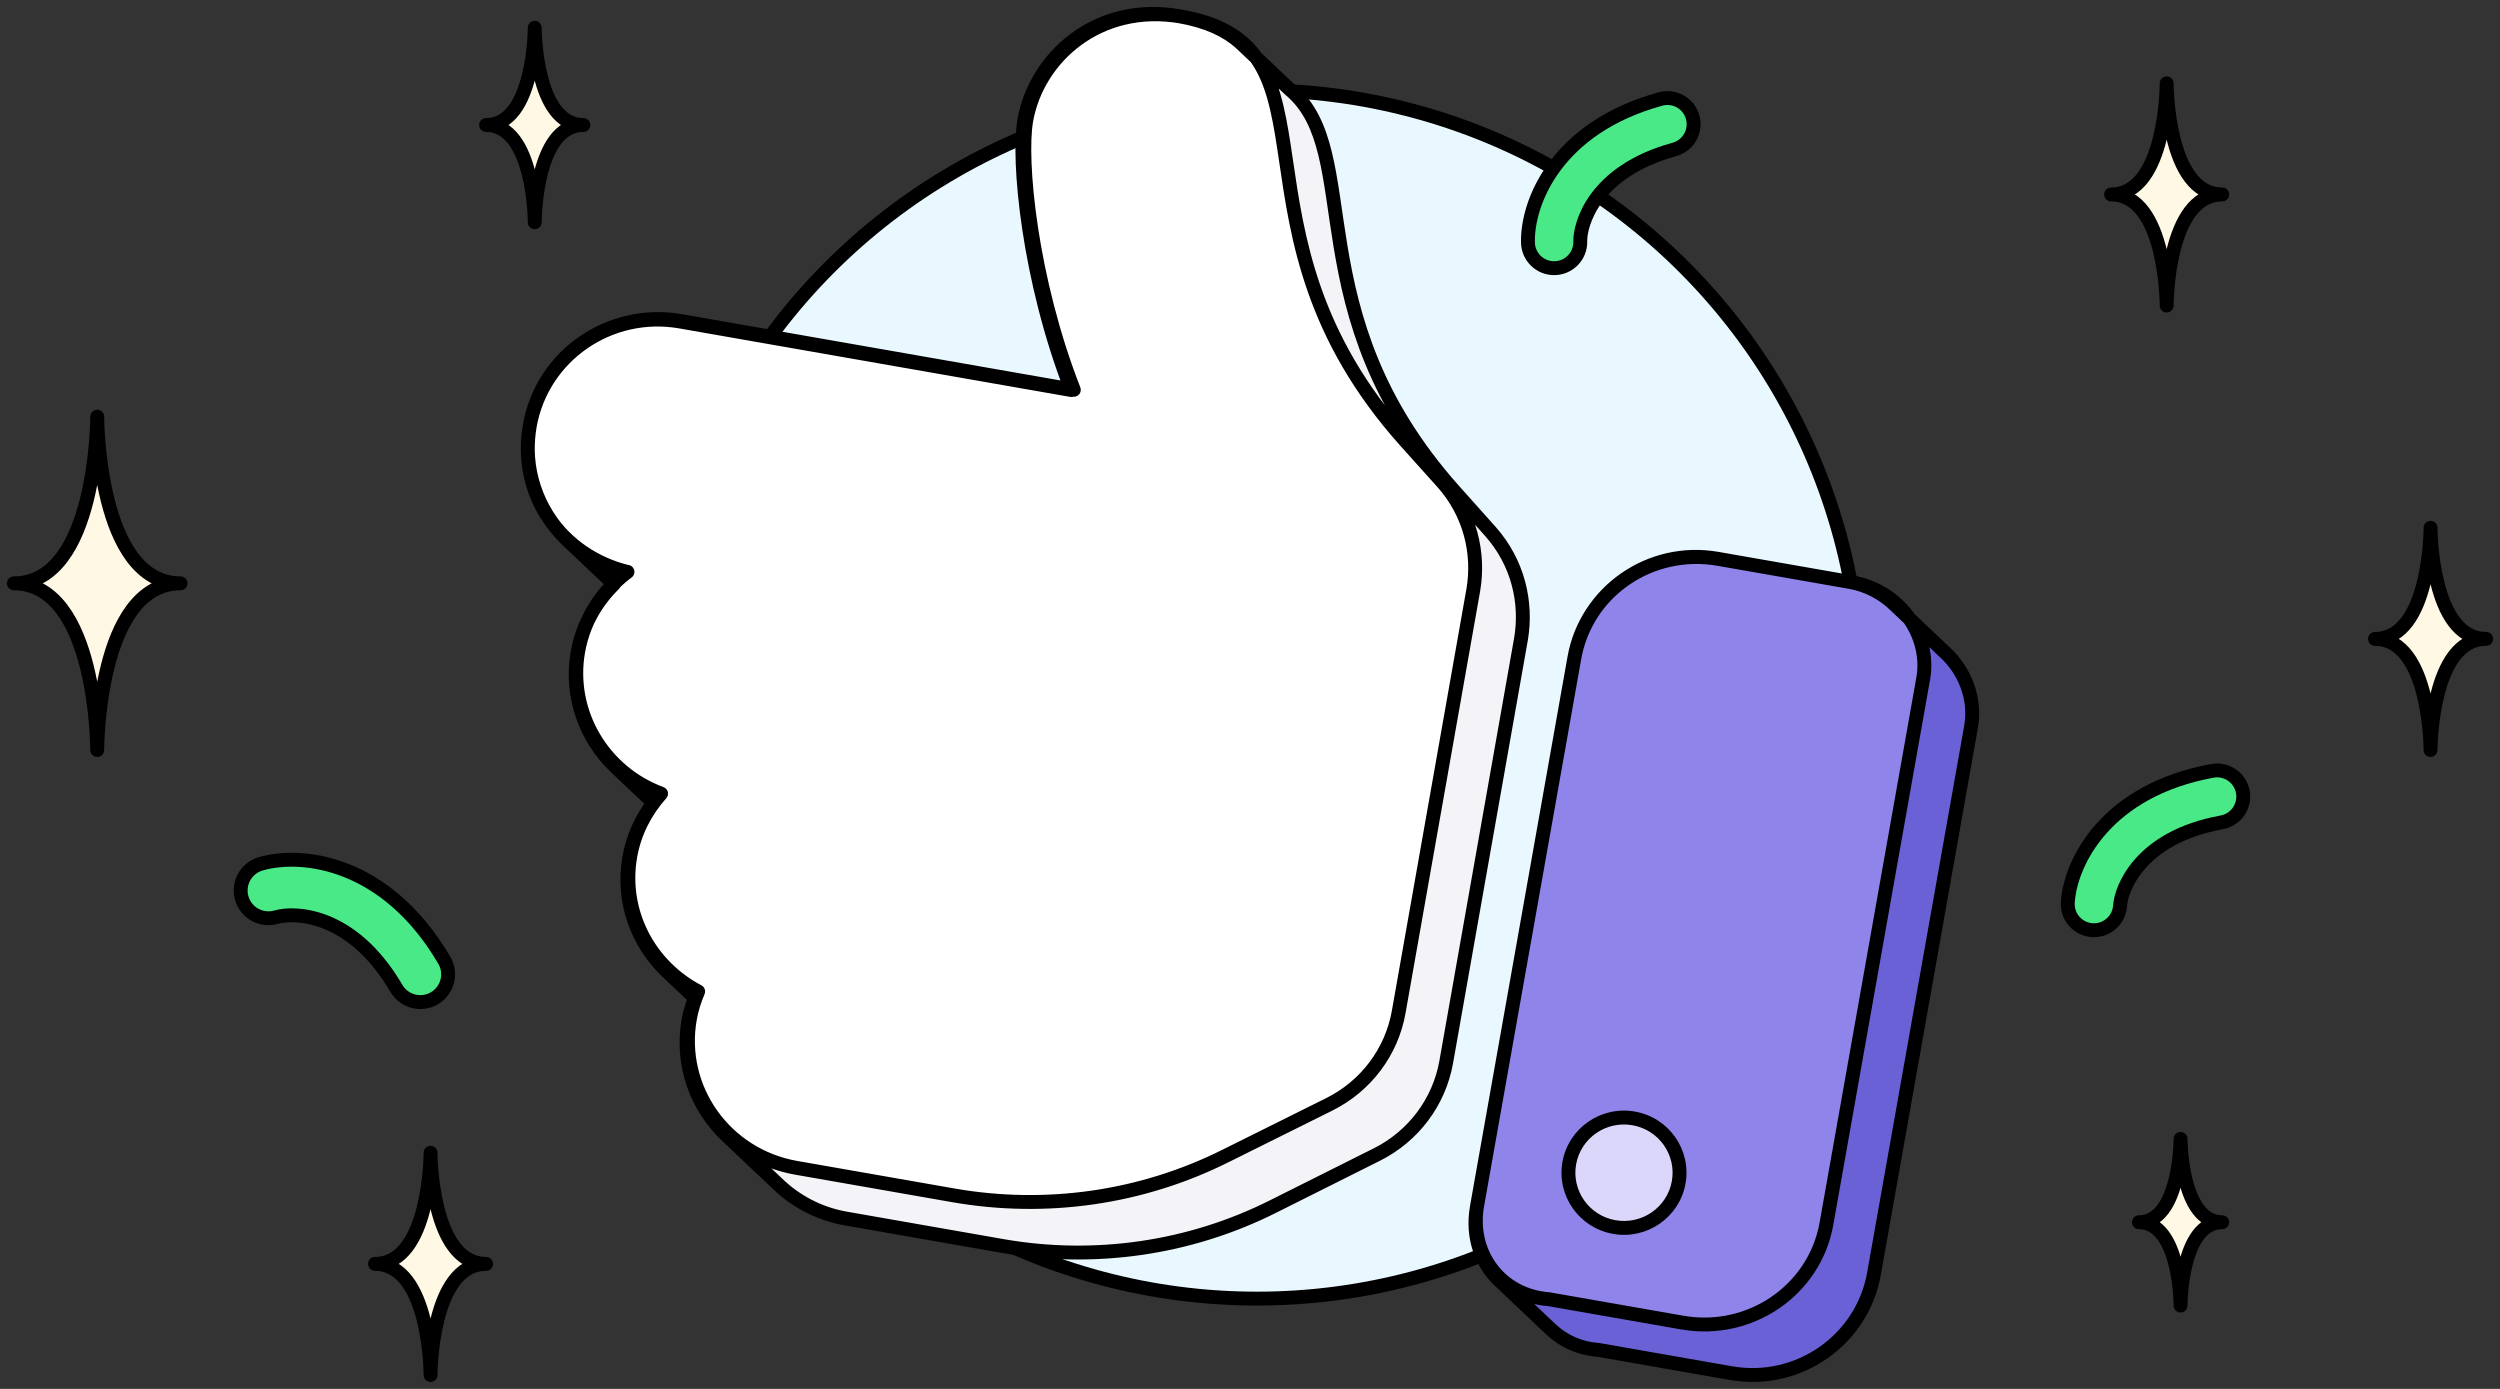 <svg width="180" height="100" viewBox="0 0 180 100" fill="none" xmlns="http://www.w3.org/2000/svg">
<rect x="0" y="0" width="180" height="100" fill="#333333" stroke="none"/>
<circle cx="90.5" cy="50" r="43.5" fill="#E9F8FF" stroke="black"/>
<path d="M107.337 38.296L104.64 35.276C93.233 22.444 98.315 11 92.887 6.462C92.837 6.417 89.362 3.125 89.312 3.08C88.292 2.17 86.894 1.516 84.897 1.166C78.936 0.122 74.551 4.161 73.754 8.65C73.243 11.53 74.048 20.102 77.147 28.085L48.985 23.153C43.889 22.26 39.037 25.622 38.142 30.667C37.593 33.757 38.672 36.744 40.757 38.802C40.806 38.854 40.856 38.898 40.906 38.943C40.955 38.995 41.006 39.032 41.055 39.084C41.104 39.136 41.155 39.173 41.204 39.225C41.252 39.276 41.303 39.321 41.353 39.366C41.401 39.417 41.453 39.455 41.502 39.507C41.55 39.558 41.6 39.603 41.651 39.648C41.699 39.699 41.751 39.737 41.8 39.788C41.848 39.84 41.898 39.885 41.949 39.929C41.997 39.981 42.049 40.019 42.097 40.07C42.146 40.122 42.196 40.166 42.246 40.211C42.295 40.263 42.346 40.3 42.395 40.352C42.444 40.404 42.495 40.441 42.544 40.493C42.593 40.544 42.643 40.589 42.693 40.634C42.742 40.685 42.793 40.723 42.842 40.775C42.891 40.826 42.941 40.871 42.991 40.916C43.04 40.967 43.091 41.005 43.14 41.056C43.189 41.108 43.239 41.153 43.289 41.197C43.338 41.249 43.389 41.287 43.438 41.338C43.487 41.39 43.538 41.428 43.587 41.479C43.636 41.531 43.686 41.575 43.736 41.62C43.785 41.672 43.836 41.709 43.885 41.761C43.934 41.812 43.984 41.857 44.034 41.902C44.083 41.953 44.134 41.991 44.183 42.043L44.201 42.06C42.892 43.352 41.936 45.021 41.59 46.97C41.036 50.094 42.151 53.124 44.285 55.191C44.333 55.242 44.383 55.287 44.433 55.332C44.482 55.383 44.532 55.428 44.582 55.472C44.631 55.524 44.681 55.569 44.731 55.613C44.78 55.665 44.83 55.71 44.88 55.754C44.929 55.806 44.979 55.85 45.029 55.895C45.078 55.947 45.128 55.991 45.178 56.036C45.227 56.088 45.277 56.132 45.327 56.177C45.376 56.229 45.426 56.273 45.476 56.318C45.525 56.369 45.575 56.414 45.625 56.459C45.674 56.51 45.724 56.555 45.774 56.6C45.823 56.651 45.873 56.696 45.923 56.74C45.972 56.792 46.022 56.837 46.072 56.881C46.121 56.933 46.171 56.978 46.221 57.022C46.27 57.074 46.32 57.118 46.37 57.163C46.419 57.215 46.469 57.259 46.519 57.304C46.568 57.356 46.618 57.4 46.668 57.445C46.717 57.497 46.767 57.541 46.817 57.586C46.865 57.638 46.916 57.682 46.966 57.727C46.997 57.754 47.029 57.781 47.052 57.814C46.193 58.933 45.575 60.253 45.312 61.735C44.757 64.859 45.864 67.852 47.978 69.908C48.027 69.96 48.077 70.004 48.127 70.049C48.176 70.1 48.226 70.145 48.276 70.19C48.325 70.241 48.375 70.286 48.425 70.331C48.474 70.382 48.524 70.427 48.574 70.472C48.623 70.523 48.673 70.568 48.723 70.612C48.772 70.664 48.822 70.709 48.872 70.753C48.921 70.805 48.971 70.85 49.021 70.894C49.07 70.946 49.12 70.99 49.17 71.035C49.219 71.087 49.269 71.131 49.319 71.176C49.368 71.228 49.418 71.272 49.468 71.317C49.517 71.368 49.567 71.413 49.617 71.458C49.666 71.509 49.716 71.554 49.766 71.599C49.815 71.65 49.865 71.695 49.915 71.74C49.951 71.782 49.995 71.818 50.039 71.855C49.839 72.372 49.672 72.902 49.572 73.466C49.005 76.66 50.166 79.755 52.38 81.822C52.43 81.866 55.905 85.158 55.955 85.203C57.265 86.48 58.958 87.394 60.898 87.734L72.181 89.71C78.832 90.875 85.691 89.881 91.71 86.845L99.14 83.124C101.773 81.806 103.618 79.338 104.128 76.464L109.511 46.016C109.963 43.347 109.279 40.501 107.337 38.296Z" fill="#F4F4F8"/>
<path d="M140.012 46.951C139.963 46.907 136.522 43.638 136.472 43.594C135.603 42.743 134.478 42.125 133.175 41.897L123.648 40.228C118.814 39.381 114.202 42.587 113.35 47.385L106.333 86.919C105.944 89.111 106.694 91.118 108.151 92.378C108.2 92.422 111.641 95.691 111.691 95.736C112.579 96.561 113.747 97.101 115.101 97.195L124.629 98.864C129.463 99.711 134.075 96.505 134.926 91.707L141.914 52.339C142.271 50.327 141.489 48.301 140.014 46.944L140.012 46.951Z" fill="#6B61D6"/>
<path d="M111.503 93.541L121.125 95.226C126.006 96.081 130.655 92.894 131.504 88.111L138.47 48.865C139.031 45.701 136.753 42.523 133.355 41.928L123.734 40.243C118.853 39.388 114.204 42.575 113.355 47.358L106.36 86.77C105.741 90.257 108.039 93.282 111.503 93.541Z" fill="#8E84EA"/>
<path d="M120.865 85.126C120.482 87.287 118.407 88.73 116.232 88.349C114.057 87.968 112.604 85.907 112.988 83.746C113.372 81.585 115.446 80.143 117.621 80.524C119.796 80.905 121.249 82.965 120.865 85.126Z" fill="#DBD7FB"/>
<path d="M45.178 41.173C43.379 42.534 42.053 44.508 41.632 46.884C40.843 51.33 43.446 55.605 47.599 57.142C46.499 58.374 45.692 59.888 45.384 61.625C44.662 65.689 46.765 69.546 50.267 71.384C50.005 72.004 49.794 72.655 49.672 73.343C48.778 78.38 52.198 83.184 57.316 84.08L68.645 86.065C75.323 87.234 82.209 86.249 88.248 83.223L95.704 79.515C98.346 78.201 100.196 75.739 100.705 72.869L106.079 42.47C106.53 39.806 105.841 36.963 103.889 34.758L101.178 31.741C87.585 16.552 97.254 3.331 85.07 1.197C79.084 0.148 74.686 4.177 73.891 8.658C73.38 11.535 74.197 20.095 77.316 28.07L49.038 23.116C43.921 22.22 39.046 25.571 38.152 30.608C37.258 35.645 40.42 40.017 45.177 41.18L45.178 41.173Z" fill="white"/>
<path d="M107.337 38.296L107.712 37.965L107.709 37.962L107.337 38.296ZM104.64 35.276L104.266 35.608L104.267 35.609L104.64 35.276ZM92.887 6.462L92.554 6.835C92.558 6.839 92.562 6.842 92.567 6.845L92.887 6.462ZM89.312 3.08L88.979 3.453L88.98 3.454L89.312 3.08ZM84.897 1.166L84.983 0.674L84.897 1.166ZM73.754 8.65L74.247 8.737L73.754 8.65ZM77.147 28.085L77.061 28.578C77.239 28.609 77.419 28.542 77.534 28.403C77.648 28.263 77.678 28.073 77.613 27.904L77.147 28.085ZM48.985 23.153L48.899 23.645L48.985 23.153ZM38.142 30.667L37.649 30.579L38.142 30.667ZM40.757 38.802L41.12 38.459C41.116 38.454 41.112 38.45 41.108 38.446L40.757 38.802ZM40.906 38.943L41.269 38.599C41.259 38.589 41.249 38.579 41.239 38.57L40.906 38.943ZM41.353 39.366L41.716 39.022C41.706 39.012 41.696 39.002 41.685 38.992L41.353 39.366ZM41.651 39.648L42.014 39.304C42.004 39.294 41.994 39.284 41.983 39.274L41.651 39.648ZM41.949 39.929L42.312 39.586C42.302 39.575 42.292 39.566 42.281 39.556L41.949 39.929ZM42.246 40.211L42.61 39.867C42.6 39.857 42.59 39.847 42.579 39.838L42.246 40.211ZM42.693 40.634L43.056 40.29C43.047 40.28 43.037 40.27 43.026 40.261L42.693 40.634ZM42.991 40.916L43.354 40.572C43.345 40.562 43.334 40.552 43.324 40.542L42.991 40.916ZM43.289 41.197L43.652 40.854C43.642 40.843 43.632 40.834 43.622 40.824L43.289 41.197ZM43.736 41.62L44.099 41.276C44.089 41.266 44.079 41.256 44.069 41.247L43.736 41.62ZM44.034 41.902L44.397 41.558C44.387 41.548 44.377 41.538 44.367 41.529L44.034 41.902ZM44.183 42.043L43.82 42.386C43.826 42.393 43.833 42.4 43.839 42.406L44.183 42.043ZM44.201 42.06L44.553 42.416C44.649 42.321 44.703 42.191 44.701 42.055C44.7 41.919 44.644 41.79 44.545 41.697L44.201 42.06ZM41.59 46.97L42.083 47.057L41.59 46.97ZM44.285 55.191L44.648 54.847C44.643 54.842 44.638 54.837 44.632 54.832L44.285 55.191ZM44.433 55.332L44.797 54.988C44.787 54.978 44.777 54.968 44.766 54.958L44.433 55.332ZM44.582 55.472L44.946 55.129C44.936 55.119 44.926 55.109 44.915 55.099L44.582 55.472ZM44.731 55.613L45.094 55.27C45.085 55.26 45.075 55.25 45.064 55.24L44.731 55.613ZM44.88 55.754L45.243 55.411C45.234 55.4 45.224 55.391 45.213 55.381L44.88 55.754ZM45.029 55.895L45.392 55.551C45.383 55.541 45.373 55.531 45.362 55.522L45.029 55.895ZM45.178 56.036L45.541 55.692C45.532 55.682 45.522 55.672 45.511 55.663L45.178 56.036ZM45.327 56.177L45.69 55.833C45.681 55.823 45.67 55.813 45.66 55.804L45.327 56.177ZM45.476 56.318L45.839 55.974C45.83 55.964 45.819 55.954 45.809 55.945L45.476 56.318ZM45.625 56.459L45.988 56.115C45.978 56.105 45.968 56.095 45.958 56.086L45.625 56.459ZM45.774 56.6L46.137 56.256C46.127 56.246 46.117 56.236 46.107 56.227L45.774 56.6ZM45.923 56.74L46.286 56.397C46.276 56.387 46.266 56.377 46.256 56.367L45.923 56.74ZM46.072 56.881L46.435 56.538C46.425 56.528 46.415 56.518 46.405 56.508L46.072 56.881ZM46.221 57.022L46.584 56.679C46.574 56.668 46.564 56.658 46.554 56.649L46.221 57.022ZM46.37 57.163L46.733 56.819C46.723 56.809 46.713 56.799 46.703 56.79L46.37 57.163ZM46.519 57.304L46.882 56.96C46.872 56.95 46.862 56.94 46.852 56.931L46.519 57.304ZM46.668 57.445L47.031 57.101C47.021 57.091 47.011 57.081 47.001 57.072L46.668 57.445ZM46.817 57.586L47.18 57.242C47.17 57.232 47.16 57.222 47.15 57.213L46.817 57.586ZM46.966 57.727L46.633 58.1L46.64 58.106L46.966 57.727ZM47.052 57.814L47.449 58.118C47.582 57.944 47.586 57.704 47.46 57.525L47.052 57.814ZM45.312 61.735L45.804 61.822L45.312 61.735ZM47.978 69.908L48.342 69.564C48.337 69.559 48.332 69.554 48.327 69.549L47.978 69.908ZM48.127 70.049L48.49 69.705C48.481 69.695 48.471 69.685 48.46 69.676L48.127 70.049ZM48.276 70.19L48.639 69.846C48.63 69.836 48.62 69.826 48.609 69.817L48.276 70.19ZM48.425 70.331L48.788 69.987C48.779 69.977 48.769 69.967 48.758 69.957L48.425 70.331ZM48.574 70.472L48.937 70.128C48.928 70.118 48.917 70.108 48.907 70.098L48.574 70.472ZM48.723 70.612L49.086 70.269C49.077 70.258 49.066 70.249 49.056 70.239L48.723 70.612ZM48.872 70.753L49.235 70.41C49.225 70.399 49.215 70.389 49.205 70.38L48.872 70.753ZM49.021 70.894L49.384 70.55C49.374 70.54 49.364 70.53 49.354 70.521L49.021 70.894ZM49.17 71.035L49.533 70.691C49.523 70.681 49.513 70.671 49.503 70.662L49.17 71.035ZM49.319 71.176L49.682 70.832C49.672 70.822 49.662 70.812 49.652 70.803L49.319 71.176ZM49.468 71.317L49.831 70.973C49.821 70.963 49.811 70.953 49.801 70.944L49.468 71.317ZM49.617 71.458L49.98 71.114C49.97 71.104 49.96 71.094 49.95 71.085L49.617 71.458ZM49.766 71.599L50.129 71.255C50.119 71.245 50.109 71.235 50.099 71.225L49.766 71.599ZM49.915 71.74L50.295 71.415C50.28 71.398 50.264 71.381 50.248 71.366L49.915 71.74ZM50.039 71.855L50.505 72.035C50.583 71.834 50.524 71.606 50.357 71.469L50.039 71.855ZM49.572 73.466L49.08 73.379L49.572 73.466ZM52.38 81.822L52.039 82.187L52.047 82.195L52.38 81.822ZM55.955 85.203L56.304 84.845C56.299 84.84 56.293 84.835 56.288 84.83L55.955 85.203ZM60.898 87.734L60.985 87.241L60.898 87.734ZM72.181 89.71L72.095 90.203L72.181 89.71ZM91.71 86.845L91.486 86.398L91.485 86.399L91.71 86.845ZM99.14 83.124L98.916 82.677L98.916 82.677L99.14 83.124ZM104.128 76.464L104.62 76.552L104.62 76.551L104.128 76.464ZM109.511 46.016L110.003 46.103L110.004 46.1L109.511 46.016ZM140.012 46.951L139.679 47.324L140.348 47.922L140.505 47.039L140.012 46.951ZM136.472 43.594L136.122 43.951L136.13 43.959L136.139 43.966L136.472 43.594ZM133.175 41.897L133.089 42.389L133.175 41.897ZM123.648 40.228L123.734 39.736L123.648 40.228ZM113.35 47.385L113.843 47.473L113.35 47.385ZM106.333 86.919L105.841 86.832L106.333 86.919ZM108.151 92.378L108.484 92.005L108.478 92L108.151 92.378ZM111.691 95.736L112.032 95.369L112.024 95.363L111.691 95.736ZM115.101 97.195L115.188 96.703L115.162 96.698L115.136 96.697L115.101 97.195ZM124.629 98.864L124.543 99.357L124.629 98.864ZM134.926 91.707L134.434 91.62L134.926 91.707ZM141.914 52.339L142.407 52.426L141.914 52.339ZM140.014 46.944L140.352 46.576L139.681 45.959L139.521 46.857L140.014 46.944ZM111.503 93.541L111.59 93.048L111.565 93.044L111.541 93.042L111.503 93.541ZM121.125 95.226L121.039 95.719L121.125 95.226ZM131.504 88.111L131.011 88.024L131.504 88.111ZM138.47 48.865L138.962 48.952L138.47 48.865ZM133.355 41.928L133.442 41.436L133.355 41.928ZM123.734 40.243L123.648 40.736L123.734 40.243ZM113.355 47.358L113.848 47.446L113.355 47.358ZM106.36 86.77L105.867 86.682L106.36 86.77ZM45.178 41.173L45.671 41.26C45.707 41.058 45.615 40.854 45.439 40.746C45.264 40.639 45.041 40.65 44.877 40.774L45.178 41.173ZM41.632 46.884L41.139 46.797L41.632 46.884ZM47.599 57.142L47.972 57.474C48.082 57.351 48.124 57.181 48.084 57.021C48.044 56.86 47.928 56.73 47.772 56.672L47.599 57.142ZM45.384 61.625L45.876 61.712L45.384 61.625ZM50.267 71.384L50.728 71.579C50.829 71.34 50.73 71.062 50.5 70.942L50.267 71.384ZM49.672 73.343L50.165 73.43L49.672 73.343ZM57.316 84.08L57.402 83.588L57.316 84.08ZM68.645 86.065L68.559 86.557L68.645 86.065ZM88.248 83.223L88.025 82.776L88.024 82.776L88.248 83.223ZM95.704 79.515L95.481 79.067L95.481 79.067L95.704 79.515ZM100.705 72.869L101.197 72.957L101.197 72.956L100.705 72.869ZM106.079 42.47L106.571 42.557L106.572 42.554L106.079 42.47ZM103.889 34.758L104.263 34.427L104.261 34.424L103.889 34.758ZM101.178 31.741L100.806 32.074L100.806 32.075L101.178 31.741ZM85.07 1.197L85.157 0.704L85.07 1.197ZM73.891 8.658L74.383 8.746L73.891 8.658ZM77.316 28.07L77.23 28.562C77.408 28.593 77.589 28.526 77.703 28.386C77.818 28.246 77.848 28.056 77.782 27.887L77.316 28.07ZM49.038 23.116L48.952 23.609L49.038 23.116ZM45.177 41.18L45.058 41.665C45.193 41.698 45.334 41.674 45.45 41.599C45.566 41.523 45.645 41.403 45.669 41.267L45.177 41.18ZM107.709 37.962L105.013 34.943L104.267 35.609L106.964 38.629L107.709 37.962ZM105.013 34.944C99.395 28.624 97.84 22.657 97.014 17.677C96.605 15.207 96.366 12.89 95.895 10.956C95.419 8.998 94.683 7.312 93.208 6.078L92.567 6.845C93.805 7.881 94.47 9.327 94.924 11.192C95.383 13.082 95.603 15.278 96.028 17.84C96.87 22.924 98.477 29.096 104.266 35.608L105.013 34.944ZM93.22 6.089C93.221 6.089 93.17 6.042 93.065 5.942C92.965 5.848 92.825 5.716 92.658 5.558C92.325 5.242 91.884 4.825 91.444 4.408C90.569 3.58 89.677 2.736 89.645 2.707L88.98 3.454C88.979 3.453 89.029 3.501 89.135 3.6C89.235 3.694 89.374 3.827 89.541 3.985C89.875 4.3 90.315 4.717 90.756 5.134C91.63 5.962 92.522 6.806 92.554 6.835L93.22 6.089ZM89.645 2.707C88.539 1.72 87.046 1.035 84.983 0.674L84.811 1.659C86.741 1.997 88.046 2.62 88.979 3.453L89.645 2.707ZM84.983 0.674C78.725 -0.422 74.102 3.828 73.262 8.562L74.247 8.737C75 4.494 79.146 0.667 84.811 1.659L84.983 0.674ZM73.262 8.562C72.992 10.085 73.076 13.014 73.603 16.528C74.132 20.059 75.116 24.235 76.681 28.266L77.613 27.904C76.079 23.953 75.112 19.851 74.591 16.38C74.069 12.892 74.006 10.095 74.247 8.737L73.262 8.562ZM77.233 27.593L49.072 22.66L48.899 23.645L77.061 28.578L77.233 27.593ZM49.072 22.66C43.708 21.721 38.594 25.259 37.649 30.579L38.634 30.754C39.481 25.985 44.07 22.799 48.899 23.645L49.072 22.66ZM37.649 30.579C37.071 33.84 38.211 36.991 40.406 39.158L41.108 38.446C39.134 36.497 38.116 33.673 38.634 30.754L37.649 30.579ZM40.394 39.146C40.459 39.215 40.525 39.273 40.573 39.316L41.239 38.57C41.187 38.523 41.152 38.492 41.12 38.459L40.394 39.146ZM40.543 39.287C40.584 39.33 40.624 39.366 40.648 39.387C40.675 39.411 40.684 39.419 40.692 39.428L41.418 38.74C41.377 38.697 41.336 38.661 41.313 38.64C41.286 38.616 41.277 38.607 41.269 38.599L40.543 39.287ZM40.692 39.428C40.733 39.471 40.773 39.507 40.797 39.528C40.823 39.552 40.833 39.56 40.84 39.569L41.567 38.881C41.526 38.838 41.485 38.802 41.462 38.781C41.435 38.757 41.425 38.748 41.418 38.74L40.692 39.428ZM40.84 39.569C40.906 39.638 40.972 39.696 41.02 39.739L41.685 38.992C41.633 38.946 41.599 38.915 41.567 38.881L40.84 39.569ZM40.989 39.709C41.031 39.753 41.071 39.789 41.094 39.809C41.121 39.833 41.131 39.842 41.138 39.85L41.865 39.163C41.824 39.119 41.783 39.084 41.76 39.063C41.733 39.039 41.724 39.03 41.716 39.022L40.989 39.709ZM41.138 39.85C41.204 39.92 41.27 39.978 41.318 40.021L41.983 39.274C41.931 39.228 41.897 39.197 41.865 39.163L41.138 39.85ZM41.287 39.991C41.329 40.035 41.369 40.071 41.392 40.091C41.419 40.115 41.429 40.124 41.436 40.132L42.163 39.445C42.121 39.401 42.081 39.365 42.058 39.345C42.031 39.321 42.021 39.312 42.014 39.304L41.287 39.991ZM41.436 40.132C41.502 40.201 41.568 40.26 41.616 40.303L42.281 39.556C42.229 39.51 42.195 39.479 42.163 39.445L41.436 40.132ZM41.585 40.273C41.627 40.316 41.667 40.352 41.69 40.373C41.717 40.397 41.727 40.406 41.734 40.414L42.461 39.727C42.419 39.683 42.379 39.647 42.356 39.627C42.329 39.602 42.319 39.594 42.312 39.586L41.585 40.273ZM41.734 40.414C41.8 40.483 41.865 40.541 41.914 40.584L42.579 39.838C42.527 39.791 42.493 39.76 42.461 39.727L41.734 40.414ZM41.883 40.555C41.924 40.598 41.965 40.634 41.988 40.655C42.015 40.679 42.025 40.688 42.032 40.696L42.758 40.008C42.717 39.965 42.677 39.929 42.654 39.908C42.627 39.884 42.617 39.876 42.61 39.867L41.883 40.555ZM42.032 40.696C42.073 40.739 42.114 40.775 42.137 40.796C42.164 40.82 42.173 40.828 42.181 40.837L42.907 40.149C42.866 40.106 42.826 40.07 42.803 40.049C42.776 40.025 42.766 40.016 42.758 40.008L42.032 40.696ZM42.181 40.837C42.247 40.906 42.312 40.964 42.361 41.007L43.026 40.261C42.974 40.214 42.94 40.183 42.907 40.149L42.181 40.837ZM42.33 40.977C42.371 41.021 42.412 41.057 42.435 41.077C42.462 41.101 42.471 41.11 42.479 41.118L43.205 40.431C43.164 40.387 43.124 40.352 43.1 40.331C43.074 40.307 43.064 40.298 43.056 40.29L42.33 40.977ZM42.479 41.118C42.545 41.188 42.61 41.246 42.658 41.289L43.324 40.542C43.272 40.496 43.237 40.465 43.205 40.431L42.479 41.118ZM42.628 41.259C42.669 41.303 42.71 41.339 42.733 41.359C42.76 41.383 42.769 41.392 42.777 41.4L43.503 40.713C43.462 40.669 43.422 40.633 43.398 40.613C43.371 40.589 43.362 40.58 43.354 40.572L42.628 41.259ZM42.777 41.4C42.843 41.469 42.908 41.528 42.956 41.571L43.622 40.824C43.57 40.778 43.535 40.747 43.503 40.713L42.777 41.4ZM42.926 41.541C42.967 41.584 43.008 41.62 43.031 41.641C43.058 41.665 43.067 41.674 43.075 41.682L43.801 40.995C43.76 40.951 43.719 40.915 43.696 40.895C43.669 40.87 43.66 40.862 43.652 40.854L42.926 41.541ZM43.075 41.682C43.116 41.725 43.157 41.761 43.18 41.782C43.207 41.806 43.216 41.815 43.224 41.823L43.95 41.135C43.909 41.092 43.868 41.056 43.845 41.035C43.818 41.011 43.809 41.003 43.801 40.995L43.075 41.682ZM43.224 41.823C43.289 41.892 43.355 41.95 43.403 41.993L44.069 41.247C44.017 41.2 43.982 41.169 43.95 41.135L43.224 41.823ZM43.373 41.964C43.414 42.007 43.455 42.043 43.478 42.064C43.505 42.088 43.514 42.096 43.522 42.105L44.248 41.417C44.207 41.374 44.166 41.338 44.143 41.317C44.116 41.293 44.107 41.284 44.099 41.276L43.373 41.964ZM43.522 42.105C43.587 42.174 43.653 42.232 43.701 42.275L44.367 41.529C44.315 41.482 44.28 41.451 44.248 41.417L43.522 42.105ZM43.671 42.245C43.712 42.289 43.752 42.325 43.776 42.345C43.803 42.369 43.812 42.378 43.82 42.386L44.546 41.699C44.505 41.656 44.464 41.62 44.441 41.599C44.414 41.575 44.405 41.566 44.397 41.558L43.671 42.245ZM43.839 42.406L43.858 42.423L44.545 41.697L44.526 41.679L43.839 42.406ZM43.85 41.704C42.474 43.062 41.464 44.823 41.098 46.882L42.083 47.057C42.409 45.219 43.31 43.642 44.553 42.416L43.85 41.704ZM41.098 46.882C40.513 50.181 41.691 53.374 43.937 55.55L44.632 54.832C42.61 52.873 41.559 50.008 42.083 47.057L41.098 46.882ZM43.921 55.534C43.987 55.604 44.053 55.662 44.101 55.705L44.766 54.958C44.714 54.912 44.68 54.881 44.648 54.847L43.921 55.534ZM44.07 55.675C44.136 55.745 44.202 55.803 44.25 55.846L44.915 55.099C44.863 55.053 44.829 55.022 44.797 54.988L44.07 55.675ZM44.219 55.816C44.285 55.886 44.35 55.944 44.399 55.987L45.064 55.24C45.012 55.194 44.978 55.163 44.946 55.129L44.219 55.816ZM44.368 55.957C44.434 56.026 44.499 56.085 44.547 56.127L45.213 55.381C45.161 55.335 45.127 55.304 45.094 55.27L44.368 55.957ZM44.517 56.098C44.583 56.167 44.648 56.225 44.697 56.268L45.362 55.522C45.31 55.476 45.276 55.444 45.243 55.411L44.517 56.098ZM44.666 56.239C44.732 56.308 44.797 56.366 44.845 56.409L45.511 55.663C45.459 55.617 45.425 55.585 45.392 55.551L44.666 56.239ZM44.815 56.38C44.881 56.449 44.946 56.507 44.994 56.55L45.66 55.804C45.608 55.757 45.573 55.726 45.541 55.692L44.815 56.38ZM44.964 56.521C45.03 56.59 45.095 56.648 45.143 56.691L45.809 55.945C45.757 55.898 45.722 55.867 45.69 55.833L44.964 56.521ZM45.113 56.661C45.178 56.731 45.244 56.789 45.292 56.832L45.958 56.086C45.906 56.039 45.871 56.008 45.839 55.974L45.113 56.661ZM45.262 56.802C45.328 56.872 45.393 56.93 45.441 56.973L46.107 56.227C46.055 56.18 46.02 56.149 45.988 56.115L45.262 56.802ZM45.411 56.943C45.476 57.013 45.542 57.071 45.59 57.114L46.256 56.367C46.204 56.321 46.169 56.29 46.137 56.256L45.411 56.943ZM45.56 57.084C45.625 57.154 45.691 57.212 45.739 57.255L46.405 56.508C46.353 56.462 46.318 56.431 46.286 56.397L45.56 57.084ZM45.709 57.225C45.774 57.294 45.84 57.353 45.888 57.395L46.554 56.649C46.502 56.603 46.467 56.572 46.435 56.538L45.709 57.225ZM45.858 57.366C45.923 57.435 45.989 57.493 46.037 57.536L46.703 56.79C46.651 56.744 46.616 56.712 46.584 56.679L45.858 57.366ZM46.007 57.507C46.072 57.576 46.138 57.634 46.186 57.677L46.852 56.931C46.8 56.885 46.765 56.853 46.733 56.819L46.007 57.507ZM46.156 57.648C46.221 57.717 46.287 57.775 46.335 57.818L47.001 57.072C46.949 57.025 46.914 56.994 46.882 56.96L46.156 57.648ZM46.305 57.789C46.37 57.858 46.436 57.916 46.484 57.959L47.15 57.213C47.097 57.166 47.063 57.135 47.031 57.101L46.305 57.789ZM46.453 57.929C46.519 57.999 46.585 58.057 46.633 58.1L47.298 57.354C47.246 57.307 47.212 57.276 47.18 57.242L46.453 57.929ZM46.64 58.106C46.648 58.113 46.653 58.117 46.658 58.121C46.662 58.125 46.663 58.127 46.664 58.127C46.664 58.127 46.662 58.125 46.659 58.121C46.655 58.118 46.65 58.111 46.644 58.102L47.46 57.525C47.395 57.433 47.314 57.367 47.292 57.348L46.64 58.106ZM46.655 57.509C45.751 58.688 45.098 60.081 44.82 61.648L45.804 61.822C46.052 60.424 46.636 59.178 47.449 58.118L46.655 57.509ZM44.82 61.648C44.234 64.946 45.405 68.102 47.63 70.266L48.327 69.549C46.324 67.601 45.28 64.773 45.804 61.822L44.82 61.648ZM47.615 70.252C47.681 70.321 47.746 70.379 47.794 70.422L48.46 69.676C48.408 69.629 48.373 69.598 48.342 69.564L47.615 70.252ZM47.764 70.392C47.83 70.462 47.895 70.52 47.943 70.563L48.609 69.817C48.557 69.77 48.523 69.739 48.49 69.705L47.764 70.392ZM47.913 70.533C47.979 70.603 48.044 70.661 48.092 70.704L48.758 69.957C48.706 69.911 48.671 69.88 48.639 69.846L47.913 70.533ZM48.062 70.674C48.128 70.744 48.193 70.802 48.241 70.845L48.907 70.098C48.855 70.052 48.82 70.021 48.788 69.987L48.062 70.674ZM48.211 70.815C48.276 70.885 48.342 70.943 48.39 70.986L49.056 70.239C49.004 70.193 48.969 70.162 48.937 70.128L48.211 70.815ZM48.36 70.956C48.425 71.025 48.491 71.084 48.539 71.126L49.205 70.38C49.153 70.334 49.118 70.303 49.086 70.269L48.36 70.956ZM48.509 71.097C48.575 71.166 48.64 71.224 48.688 71.267L49.354 70.521C49.302 70.475 49.267 70.444 49.235 70.41L48.509 71.097ZM48.658 71.238C48.723 71.307 48.789 71.365 48.837 71.408L49.503 70.662C49.451 70.615 49.416 70.584 49.384 70.55L48.658 71.238ZM48.807 71.379C48.872 71.448 48.938 71.506 48.986 71.549L49.652 70.803C49.6 70.756 49.565 70.725 49.533 70.691L48.807 71.379ZM48.956 71.52C49.021 71.589 49.087 71.647 49.135 71.69L49.801 70.944C49.749 70.897 49.714 70.866 49.682 70.832L48.956 71.52ZM49.105 71.66C49.17 71.73 49.236 71.788 49.284 71.831L49.95 71.085C49.898 71.038 49.863 71.007 49.831 70.973L49.105 71.66ZM49.254 71.801C49.319 71.871 49.385 71.929 49.433 71.972L50.099 71.225C50.047 71.179 50.012 71.148 49.98 71.114L49.254 71.801ZM49.403 71.942C49.468 72.012 49.534 72.07 49.582 72.113L50.248 71.366C50.195 71.32 50.161 71.289 50.129 71.255L49.403 71.942ZM49.534 72.064C49.604 72.146 49.684 72.21 49.721 72.241L50.357 71.469C50.334 71.449 50.32 71.438 50.308 71.427C50.297 71.417 50.294 71.414 50.295 71.415L49.534 72.064ZM49.573 71.674C49.365 72.211 49.187 72.774 49.08 73.379L50.064 73.553C50.157 73.031 50.313 72.532 50.505 72.035L49.573 71.674ZM49.08 73.379C48.482 76.748 49.708 80.011 52.039 82.187L52.721 81.456C50.625 79.499 49.529 76.572 50.064 73.553L49.08 73.379ZM52.047 82.195C52.046 82.194 52.097 82.242 52.203 82.341C52.302 82.436 52.442 82.568 52.609 82.726C52.943 83.041 53.383 83.458 53.824 83.876C54.698 84.703 55.59 85.547 55.622 85.576L56.288 84.83C56.288 84.831 56.238 84.783 56.132 84.683C56.032 84.589 55.893 84.457 55.726 84.299C55.392 83.983 54.952 83.566 54.511 83.149C53.637 82.322 52.745 81.477 52.713 81.448L52.047 82.195ZM55.606 85.561C56.985 86.906 58.769 87.868 60.812 88.226L60.985 87.241C59.148 86.919 57.545 86.055 56.304 84.845L55.606 85.561ZM60.812 88.226L72.095 90.203L72.268 89.218L60.985 87.241L60.812 88.226ZM72.095 90.203C78.85 91.386 85.819 90.376 91.935 87.292L91.485 86.399C85.563 89.385 78.813 90.364 72.268 89.218L72.095 90.203ZM91.934 87.292L99.364 83.571L98.916 82.677L91.486 86.398L91.934 87.292ZM99.364 83.571C102.138 82.183 104.082 79.582 104.62 76.552L103.636 76.377C103.153 79.094 101.409 81.429 98.916 82.677L99.364 83.571ZM104.62 76.551L110.003 46.103L109.018 45.929L103.636 76.377L104.62 76.551ZM110.004 46.1C110.479 43.292 109.76 40.291 107.712 37.965L106.961 38.626C108.798 40.712 109.446 43.403 109.018 45.933L110.004 46.1ZM140.346 46.578C140.347 46.579 140.296 46.532 140.192 46.433C140.093 46.34 139.955 46.208 139.789 46.051C139.459 45.738 139.023 45.324 138.586 44.91C137.721 44.088 136.837 43.25 136.805 43.221L136.139 43.966C136.138 43.965 136.188 44.013 136.292 44.112C136.391 44.205 136.53 44.337 136.695 44.493C137.025 44.807 137.462 45.221 137.898 45.635C138.764 46.457 139.647 47.295 139.679 47.324L140.346 46.578ZM136.822 43.236C135.885 42.319 134.669 41.651 133.262 41.404L133.089 42.389C134.287 42.599 135.322 43.167 136.122 43.951L136.822 43.236ZM133.262 41.404L123.734 39.736L123.561 40.721L133.089 42.389L133.262 41.404ZM123.734 39.736C118.632 38.842 113.759 42.225 112.858 47.298L113.843 47.473C114.646 42.949 118.996 39.921 123.561 40.721L123.734 39.736ZM112.858 47.298L105.841 86.832L106.825 87.007L113.843 47.473L112.858 47.298ZM105.841 86.832C105.422 89.19 106.228 91.376 107.823 92.756L108.478 92C107.16 90.859 106.466 89.033 106.825 87.007L105.841 86.832ZM107.817 92.751C107.816 92.75 107.867 92.797 107.971 92.896C108.07 92.99 108.208 93.121 108.374 93.278C108.704 93.591 109.14 94.005 109.577 94.419C110.442 95.241 111.326 96.079 111.358 96.108L112.024 95.363C112.025 95.364 111.975 95.316 111.871 95.217C111.772 95.124 111.633 94.992 111.468 94.836C111.138 94.522 110.701 94.108 110.265 93.694C109.399 92.872 108.516 92.034 108.484 92.005L107.817 92.751ZM111.35 96.102C112.321 97.004 113.596 97.591 115.067 97.694L115.136 96.697C113.897 96.61 112.837 96.118 112.032 95.369L111.35 96.102ZM115.015 97.688L124.543 99.357L124.715 98.372L115.188 96.703L115.015 97.688ZM124.543 99.357C129.645 100.251 134.518 96.867 135.419 91.794L134.434 91.62C133.631 96.143 129.281 99.171 124.715 98.372L124.543 99.357ZM135.419 91.794L142.407 52.426L141.422 52.251L134.434 91.62L135.419 91.794ZM142.407 52.426C142.796 50.231 141.941 48.037 140.352 46.576L139.675 47.312C141.037 48.564 141.746 50.423 141.422 52.251L142.407 52.426ZM139.521 46.857L139.52 46.864L140.505 47.039L140.506 47.032L139.521 46.857ZM111.417 94.033L121.039 95.719L121.211 94.734L111.59 93.048L111.417 94.033ZM121.039 95.719C126.182 96.62 131.097 93.262 131.996 88.198L131.011 88.024C130.212 92.526 125.83 95.543 121.211 94.734L121.039 95.719ZM131.996 88.198L138.962 48.952L137.977 48.778L131.011 88.024L131.996 88.198ZM138.962 48.952C139.575 45.498 137.092 42.075 133.442 41.436L133.269 42.421C136.413 42.972 138.487 45.905 137.977 48.778L138.962 48.952ZM133.442 41.436L123.82 39.751L123.648 40.736L133.269 42.421L133.442 41.436ZM123.82 39.751C118.677 38.85 113.762 42.207 112.863 47.271L113.848 47.446C114.647 42.943 119.029 39.927 123.648 40.736L123.82 39.751ZM112.863 47.271L105.867 86.682L106.852 86.857L113.848 47.446L112.863 47.271ZM105.867 86.682C105.198 90.451 107.696 93.758 111.466 94.04L111.541 93.042C108.382 92.807 106.283 90.064 106.852 86.857L105.867 86.682ZM120.373 85.039C120.038 86.925 118.225 88.19 116.318 87.856L116.146 88.841C118.59 89.269 120.925 87.649 121.358 85.213L120.373 85.039ZM116.318 87.856C114.413 87.523 113.146 85.719 113.48 83.834L112.496 83.659C112.063 86.095 113.701 88.413 116.146 88.841L116.318 87.856ZM113.48 83.834C113.815 81.947 115.628 80.682 117.535 81.016L117.707 80.031C115.264 79.603 112.928 81.224 112.496 83.659L113.48 83.834ZM117.535 81.016C119.441 81.35 120.708 83.153 120.373 85.039L121.358 85.213C121.79 82.777 120.152 80.459 117.707 80.031L117.535 81.016ZM44.877 40.774C42.986 42.204 41.585 44.286 41.139 46.797L42.124 46.971C42.522 44.73 43.772 42.863 45.48 41.572L44.877 40.774ZM41.139 46.797C40.306 51.492 43.056 55.993 47.425 57.61L47.772 56.672C43.837 55.216 41.379 51.169 42.124 46.971L41.139 46.797ZM47.226 56.809C46.072 58.103 45.218 59.699 44.892 61.537L45.876 61.712C46.166 60.076 46.927 58.646 47.972 57.474L47.226 56.809ZM44.892 61.537C44.13 65.831 46.354 69.894 50.035 71.827L50.5 70.942C47.177 69.197 45.195 65.547 45.876 61.712L44.892 61.537ZM49.807 71.189C49.533 71.837 49.31 72.524 49.18 73.256L50.165 73.43C50.279 72.787 50.477 72.172 50.728 71.579L49.807 71.189ZM49.18 73.256C48.236 78.572 51.846 83.63 57.229 84.573L57.402 83.588C52.549 82.738 49.32 78.188 50.165 73.43L49.18 73.256ZM57.229 84.573L68.559 86.557L68.731 85.572L57.402 83.588L57.229 84.573ZM68.559 86.557C75.341 87.745 82.335 86.744 88.472 83.67L88.024 82.776C82.082 85.753 75.305 86.724 68.731 85.572L68.559 86.557ZM88.471 83.671L95.927 79.963L95.481 79.067L88.025 82.776L88.471 83.671ZM95.927 79.963C98.71 78.579 100.66 75.984 101.197 72.957L100.213 72.782C99.731 75.493 97.983 77.823 95.481 79.067L95.927 79.963ZM101.197 72.956L106.571 42.557L105.586 42.383L100.213 72.782L101.197 72.956ZM106.572 42.554C107.047 39.749 106.321 36.751 104.263 34.427L103.514 35.09C105.36 37.175 106.013 39.862 105.586 42.387L106.572 42.554ZM104.261 34.424L101.55 31.407L100.806 32.075L103.517 35.093L104.261 34.424ZM101.551 31.407C94.859 23.929 93.893 16.955 93.09 11.5C92.692 8.792 92.325 6.36 91.249 4.485C90.142 2.554 88.317 1.258 85.157 0.704L84.984 1.689C87.915 2.203 89.451 3.359 90.382 4.982C91.345 6.66 91.695 8.883 92.101 11.646C92.908 17.133 93.905 24.363 100.806 32.074L101.551 31.407ZM85.157 0.704C78.876 -0.396 74.238 3.842 73.399 8.571L74.383 8.746C75.135 4.513 79.292 0.692 84.984 1.689L85.157 0.704ZM73.399 8.571C73.129 10.092 73.216 13.018 73.748 16.527C74.283 20.053 75.275 24.224 76.851 28.252L77.782 27.887C76.238 23.94 75.263 19.843 74.737 16.377C74.209 12.894 74.143 10.101 74.383 8.746L73.399 8.571ZM77.403 27.577L49.125 22.624L48.952 23.609L77.23 28.562L77.403 27.577ZM49.125 22.624C43.743 21.681 38.603 25.205 37.66 30.521L38.645 30.695C39.489 25.938 44.098 22.759 48.952 23.609L49.125 22.624ZM37.66 30.521C36.717 35.836 40.063 40.444 45.058 41.665L45.296 40.694C40.776 39.589 37.8 35.454 38.645 30.695L37.66 30.521ZM45.669 41.267L45.671 41.26L44.686 41.085L44.685 41.092L45.669 41.267Z" fill="black"/>
<path fill-rule="evenodd" clip-rule="evenodd" d="M17.409 64.676C17.099 63.616 17.708 62.506 18.768 62.196C21.754 61.324 27.835 62.041 31.99 69.14C32.548 70.093 32.228 71.318 31.274 71.876C30.321 72.434 29.096 72.114 28.538 71.16C25.312 65.649 21.118 65.677 19.89 66.035C18.829 66.345 17.719 65.737 17.409 64.676Z" fill="#49E988" stroke="black" stroke-linecap="round" stroke-linejoin="round"/>
<path fill-rule="evenodd" clip-rule="evenodd" d="M150.641 66.973C149.602 66.905 148.815 66.009 148.882 64.97C149.072 62.045 151.667 56.892 159.292 55.501C160.315 55.314 161.297 55.992 161.484 57.016C161.671 58.04 160.992 59.021 159.968 59.208C154.049 60.289 152.721 64.011 152.643 65.215C152.576 66.253 151.679 67.04 150.641 66.973Z" fill="#49E988" stroke="black" stroke-linecap="round" stroke-linejoin="round"/>
<path fill-rule="evenodd" clip-rule="evenodd" d="M111.939 19.309C110.898 19.333 110.036 18.508 110.012 17.467C109.947 14.537 112.083 9.178 119.557 7.127C120.56 6.851 121.597 7.442 121.873 8.445C122.148 9.449 121.558 10.486 120.554 10.761C114.751 12.354 113.753 16.177 113.78 17.383C113.804 18.424 112.979 19.286 111.939 19.309Z" fill="#49E988" stroke="black" stroke-linecap="round" stroke-linejoin="round"/>
<path d="M154 88C157 88 157 82 157 82C157 82 157 88 160 88C157 88 157 94 157 94C157 94 157 88 154 88Z" fill="#FFF8E5" stroke="black" stroke-linejoin="round"/>
<path d="M27 91C31 91 31 83 31 83C31 83 31 91 35 91C31 91 31 99 31 99C31 99 31 91 27 91Z" fill="#FFF8E5" stroke="black" stroke-linejoin="round"/>
<path d="M35 9C38.5 9 38.5 2 38.5 2C38.5 2 38.5 9 42 9C38.5 9 38.5 16 38.5 16C38.5 16 38.5 9 35 9Z" fill="#FFF8E5" stroke="black" stroke-linejoin="round"/>
<path d="M1 42C7 42 7 30 7 30C7 30 7 42 13 42C7 42 7 54 7 54C7 54 7 42 1 42Z" fill="#FFF8E5" stroke="black" stroke-linejoin="round"/>
<path d="M152 14C156 14 156 6 156 6C156 6 156 14 160 14C156 14 156 22 156 22C156 22 156 14 152 14Z" fill="#FFF8E5" stroke="black" stroke-linejoin="round"/>
<path d="M171 46C175 46 175 38 175 38C175 38 175 46 179 46C175 46 175 54 175 54C175 54 175 46 171 46Z" fill="#FFF8E5" stroke="black" stroke-linejoin="round"/>
</svg>
